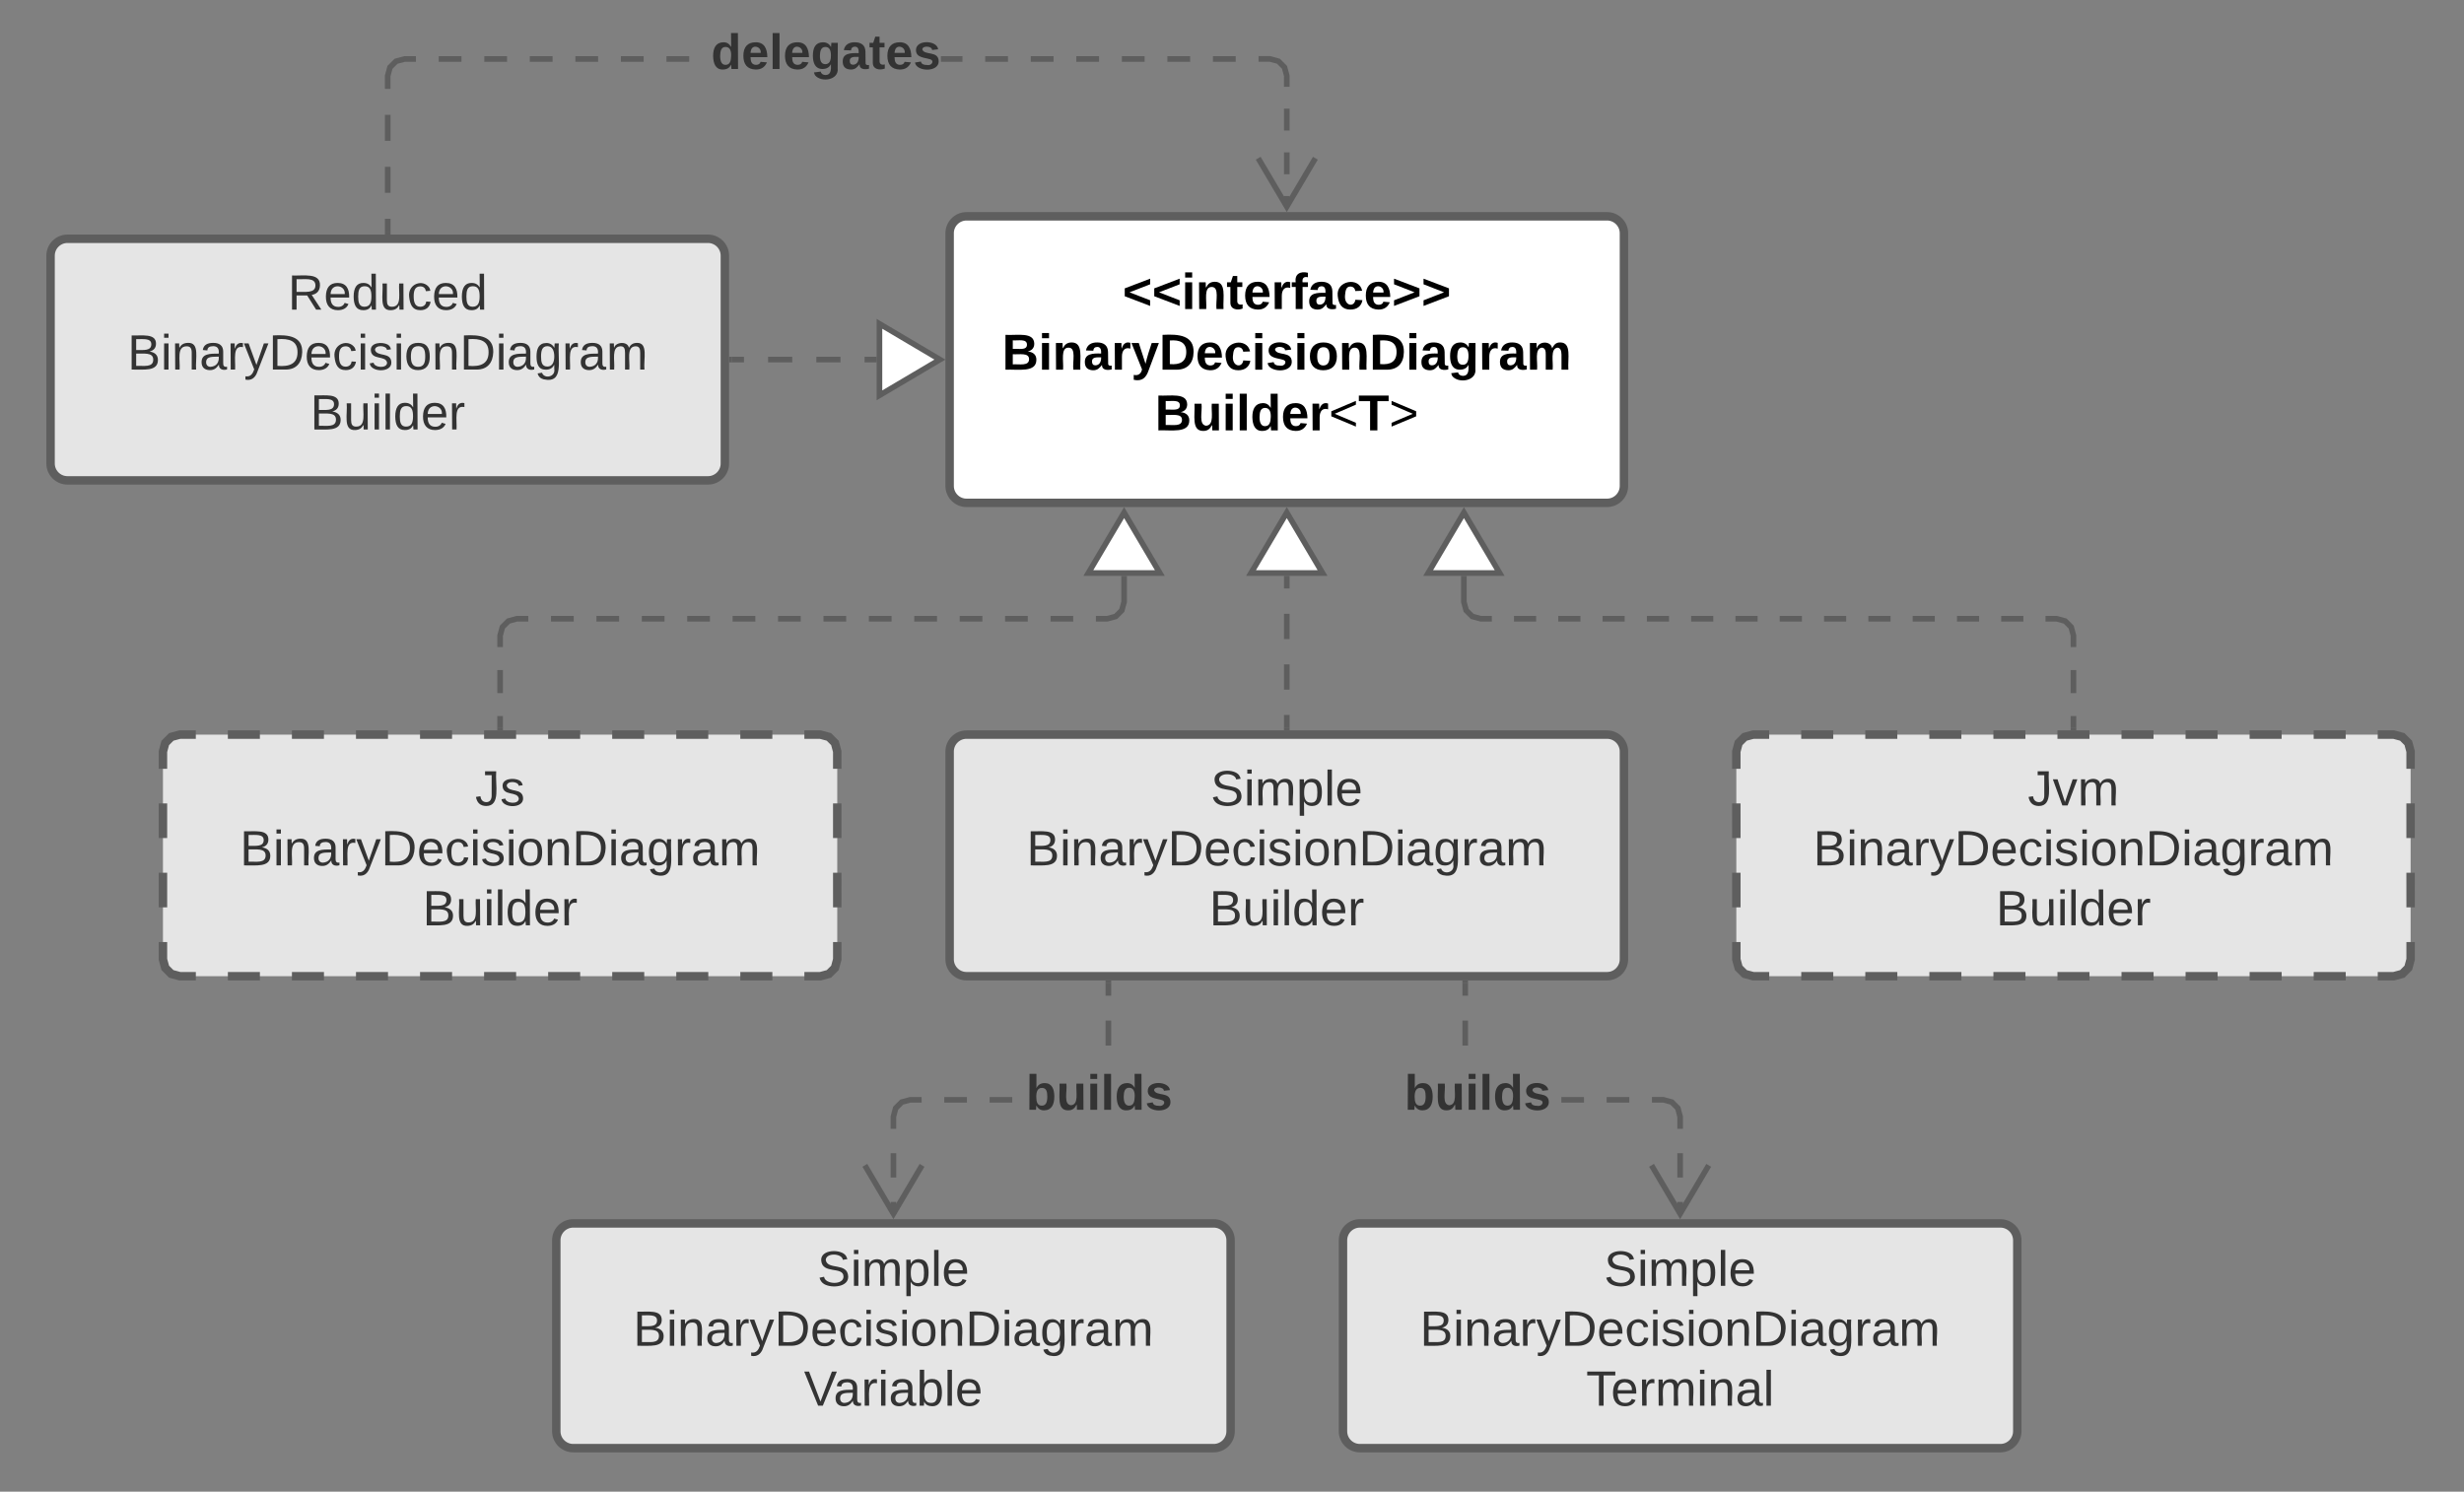 <svg xmlns="http://www.w3.org/2000/svg" xmlns:xlink="http://www.w3.org/1999/xlink" xmlns:lucid="lucid" width="877" height="531"><rect width="100%" height="100%" fill="#808080" stroke="none"/><g transform="translate(-882 -719)" lucid:page-tab-id="R3By~.u96Z7c"><path d="M1220 802c0-3.3 2.7-6 6-6h228c3.3 0 6 2.7 6 6v90c0 3.3-2.7 6-6 6h-228c-3.3 0-6-2.7-6-6z" stroke="#5e5e5e" stroke-width="3" fill="#fff"/><use xlink:href="#a" transform="matrix(1,0,0,1,1228,804) translate(53.575 25)"/><use xlink:href="#b" transform="matrix(1,0,0,1,1228,804) translate(10.675 46.6)"/><use xlink:href="#c" transform="matrix(1,0,0,1,1228,804) translate(65.1 68.2)"/><path d="M1220 986.5c0-3.3 2.7-6 6-6h228c3.3 0 6 2.7 6 6v74c0 3.3-2.7 6-6 6h-228c-3.3 0-6-2.7-6-6z" stroke="#5e5e5e" stroke-width="3" fill="#e5e5e5"/><use xlink:href="#d" transform="matrix(1,0,0,1,1228,988.5) translate(84.914 17.222)"/><use xlink:href="#e" transform="matrix(1,0,0,1,1228,988.5) translate(19.383 38.556)"/><use xlink:href="#f" transform="matrix(1,0,0,1,1228,988.5) translate(84.42 59.889)"/><path d="M900 810c0-3.3 2.7-6 6-6h228c3.3 0 6 2.7 6 6v74c0 3.3-2.7 6-6 6H906c-3.3 0-6-2.7-6-6z" stroke="#5e5e5e" stroke-width="3" fill="#e5e5e5"/><use xlink:href="#g" transform="matrix(1,0,0,1,908,812) translate(76.469 17.222)"/><use xlink:href="#e" transform="matrix(1,0,0,1,908,812) translate(19.383 38.556)"/><use xlink:href="#f" transform="matrix(1,0,0,1,908,812) translate(84.42 59.889)"/><path d="M1021 801.5h-2v-4.63h2zm320-8.82h-2v-3.9h2zm-320-5.05h-2v-9.25h2zm320-6.62h-2v-7.77h2zm-320-11.88h-2v-9.25h2zm320-3.67h-2v-7.78h2zM1030.05 741h-3.92l-2.64.7-1.8 1.8-.7 2.63v4.5h-2v-4.76l.92-3.42 2.53-2.53 3.42-.92h4.18zm307.5-1.08l2.53 2.53.92 3.42v4.02h-2v-3.77l-.7-2.64-1.8-1.8-2.63-.7h-3.92v-2h4.18zm-291.3 1.08h-8.1v-2h8.1zm16.22 0h-8.1v-2h8.1zm16.2 0h-8.1v-2h8.1zm16.22 0h-8.1v-2h8.1zm16.2 0h-8.1v-2h8.1zm16.22 0h-8.1v-2h8.1zm113.47 0h-8.12v-2h8.1zm16.2 0h-8.1v-2h8.1zm16.2 0h-8.1v-2h8.1zm16.22 0h-8.1v-2h8.1zm16.2 0h-8.1v-2h8.1zm16.22 0h-8.1v-2h8.1zm-97.26 0h-7.67v-2h7.68z" fill="#5e5e5e"/><path d="M1021 802.5h-2v-1.03h2zM1351.04 775.83L1340 794.5l-11.04-18.67 1.72-1.02 9.32 15.77 9.32-15.76z" fill="#5e5e5e"/><use xlink:href="#h" transform="matrix(1,0,0,1,1135.086,729.333) translate(0 14.222)"/><path d="M1340 978v-4.5m0-9v-9m0-9v-9m0-9.02v-4.5" stroke="#5e5e5e" stroke-width="2" fill="none"/><path d="M1341 979h-2v-1.03h2z" fill="#5e5e5e"/><path d="M1340 901.46l12.73 21.52h-25.46z" stroke="#5e5e5e" stroke-width="2" fill="#fff"/><path d="M1142.5 847h4.3m8.58 0h8.6m8.57 0h8.6m8.57 0h4.3" stroke="#5e5e5e" stroke-width="2" fill="none"/><path d="M1142.53 848h-1.03v-2h1.03z" fill="#5e5e5e"/><path d="M1216.54 847l-21.52 12.73v-25.46z" stroke="#5e5e5e" stroke-width="2" fill="#fff"/><path d="M1360 1160.5c0-3.3 2.7-6 6-6h228c3.3 0 6 2.7 6 6v68c0 3.3-2.7 6-6 6h-228c-3.3 0-6-2.7-6-6z" stroke="#5e5e5e" stroke-width="3" fill="#e5e5e5"/><use xlink:href="#d" transform="matrix(1,0,0,1,1368,1162.5) translate(84.914 14.222)"/><use xlink:href="#e" transform="matrix(1,0,0,1,1368,1162.5) translate(19.383 35.556)"/><use xlink:href="#i" transform="matrix(1,0,0,1,1368,1162.5) translate(78.543 56.889)"/><path d="M1080 1160.5c0-3.3 2.7-6 6-6h228c3.3 0 6 2.7 6 6v68c0 3.3-2.7 6-6 6h-228c-3.3 0-6-2.7-6-6z" stroke="#5e5e5e" stroke-width="3" fill="#e5e5e5"/><use xlink:href="#d" transform="matrix(1,0,0,1,1088,1162.5) translate(84.914 14.222)"/><use xlink:href="#e" transform="matrix(1,0,0,1,1088,1162.5) translate(19.383 35.556)"/><use xlink:href="#j" transform="matrix(1,0,0,1,1088,1162.5) translate(80.148 56.889)"/><path d="M1201 1151.18h-2v-4.33h2zm0-13h-2v-8.67h2zm9.03-26.68h-3.9l-2.64.7-1.8 1.8-.7 2.63v4.2h-2v-4.46l.92-3.42 2.53-2.53 3.42-.92h4.16zm32.25 0h-8.06v-2h8.06zm-16.12 0h-8.07v-2h8.06zm51.34-20.3h-2v-8.9h2zm0-17.76h-2V1069h2z" fill="#5e5e5e"/><path d="M1277.5 1069.03h-2V1068h2zM1211.04 1134.33L1200 1153l-11.04-18.67 1.72-1.02 9.32 15.77 9.32-15.76z" fill="#5e5e5e"/><use xlink:href="#k" transform="matrix(1,0,0,1,1247.215,1099.833) translate(0 14.222)"/><path d="M1481 1151.18h-2v-4.33h2zm0-13h-2v-8.67h2zm-3.45-27.76l2.53 2.53.92 3.42v4.47h-2v-4.2l-.7-2.65-1.8-1.8-2.63-.7h-3.9v-2h4.16zm-31.77 1.08h-8.06v-2h8.06zm16.13 0h-8.06v-2h8.07zm-57.4-20.3h-2v-8.9h2zm0-17.76h-2V1069h2z" fill="#5e5e5e"/><path d="M1404.5 1069.03h-2V1068h2zM1491.04 1134.33L1480 1153l-11.04-18.67 1.72-1.02 9.32 15.77 9.32-15.76z" fill="#5e5e5e"/><use xlink:href="#k" transform="matrix(1,0,0,1,1381.883,1099.833) translate(0 14.222)"/><path d="M1500 986.5c0-3.3 2.7-6 6-6h228c3.3 0 6 2.7 6 6v74c0 3.3-2.7 6-6 6h-228c-3.3 0-6-2.7-6-6z" fill="#e5e5e5"/><path d="M1523.1 980.5h11.4m11.4 0h11.4m11.4 0h11.4m11.4 0h11.4m11.4 0h11.4m11.4 0h11.4m11.4 0h11.4m11.4 0h11.4m11.4 0h11.4m11.4 0h5.7l3.03.82 2.15 2.15.82 3.03v6.17m0 12.33v12.33m0 12.34V1042m0 12.33v6.17l-.82 3.03-2.15 2.15-3.03.82h-5.7m-11.4 0h-11.4m-11.4 0h-11.4m-11.4 0h-11.4m-11.4 0h-11.4m-11.4 0h-11.4m-11.4 0h-11.4m-11.4 0h-11.4m-11.4 0h-11.4m-11.4 0h-11.4m-11.4 0h-5.7l-3.03-.82-2.15-2.15-.82-3.03v-6.17m0-12.33v-12.33m0-12.34V1005m0-12.33v-6.17l.82-3.03 2.15-2.15 3.03-.82h5.7" stroke="#5e5e5e" stroke-width="3" fill="none"/><use xlink:href="#l" transform="matrix(1,0,0,1,1508,988.5) translate(95.728 17.222)"/><use xlink:href="#e" transform="matrix(1,0,0,1,1508,988.5) translate(19.383 38.556)"/><use xlink:href="#f" transform="matrix(1,0,0,1,1508,988.5) translate(84.42 59.889)"/><path d="M940 986.5c0-3.3 2.7-6 6-6h228c3.3 0 6 2.7 6 6v74c0 3.3-2.7 6-6 6H946c-3.3 0-6-2.7-6-6z" fill="#e5e5e5"/><path d="M963.1 980.5h11.4m11.4 0h11.4m11.4 0h11.4m11.4 0h11.4m11.4 0h11.4m11.4 0h11.4m11.4 0h11.4m11.4 0h11.4m11.4 0h11.4m11.4 0h5.7l3.03.82 2.15 2.15.82 3.03v6.17m0 12.33v12.33m0 12.34V1042m0 12.33v6.17l-.82 3.03-2.15 2.15-3.03.82h-5.7m-11.4 0h-11.4m-11.4 0h-11.4m-11.4 0h-11.4m-11.4 0h-11.4m-11.4 0h-11.4m-11.4 0h-11.4m-11.4 0h-11.4m-11.4 0h-11.4m-11.4 0h-11.4m-11.4 0H946l-3.03-.82-2.15-2.15-.82-3.03v-6.17m0-12.33v-12.33m0-12.34V1005m0-12.33v-6.17l.82-3.03 2.15-2.15 3.03-.82h5.7" stroke="#5e5e5e" stroke-width="3" fill="none"/><g><use xlink:href="#m" transform="matrix(1,0,0,1,948,988.5) translate(103.111 17.222)"/><use xlink:href="#e" transform="matrix(1,0,0,1,948,988.5) translate(19.383 38.556)"/><use xlink:href="#f" transform="matrix(1,0,0,1,948,988.5) translate(84.42 59.889)"/></g><path d="M1620 978v-4.1m0-8.18v-8.2m0-8.18v-4.1l-.82-3.02-2.15-2.15-3.03-.82h-3.94m-7.88 0h-7.9m-7.87 0h-7.87m-7.9 0h-7.87m-7.88 0H1547m-7.9 0h-7.87m-7.88 0h-7.9m-7.87 0h-7.88m-7.9 0h-7.87m-7.88 0h-7.88m-7.9 0h-7.87m-7.88 0h-7.9m-7.87 0h-7.88m-7.88 0h-3.96l-3.02-.82-2.16-2.15-.82-3.03v-9.27" stroke="#5e5e5e" stroke-width="2" fill="none"/><path d="M1621 979h-2v-1.03h2z" fill="#5e5e5e"/><path d="M1403.04 901.46l12.73 21.52h-25.45z" stroke="#5e5e5e" stroke-width="2" fill="#fff"/><path d="M1060 978v-4.1m0-8.18v-8.2m0-8.18v-4.1l.82-3.02 2.15-2.15 3.03-.82h4.04m8.08 0h8.08m8.08 0h8.08m8.08 0h8.08m8.08 0h8.08m8.08 0h8.1m8.07 0h8.08m8.1 0h8.07m8.08 0h8.08m8.08 0h8.1m8.07 0h8.08m8.08 0h8.08m8.1 0h8.07m8.08 0h4.04l3.02-.82 2.15-2.15.82-3.03v-9.27" stroke="#5e5e5e" stroke-width="2" fill="none"/><path d="M1061 979h-2v-1.03h2z" fill="#5e5e5e"/><path d="M1282.1 901.46l12.72 21.52h-25.45z" stroke="#5e5e5e" stroke-width="2" fill="#fff"/><defs><path d="M15-91v-56l181-69v40L49-119l147 57v40" id="n"/><path d="M25-224v-37h50v37H25zM25 0v-190h50V0H25" id="o"/><path d="M135-194c87-1 58 113 63 194h-50c-7-57 23-157-34-157-59 0-34 97-39 157H25l-1-190h47c2 12-1 28 3 38 12-26 28-41 61-42" id="p"/><path d="M115-3C79 11 28 4 28-45v-112H4v-33h27l15-45h31v45h36v33H77v99c-1 23 16 31 38 25v30" id="q"/><path d="M185-48c-13 30-37 53-82 52C43 2 14-33 14-96s30-98 90-98c62 0 83 45 84 108H66c0 31 8 55 39 56 18 0 30-7 34-22zm-45-69c5-46-57-63-70-21-2 6-4 13-4 21h74" id="r"/><path d="M135-150c-39-12-60 13-60 57V0H25l-1-190h47c2 13-1 29 3 40 6-28 27-53 61-41v41" id="s"/><path d="M121-226c-27-7-43 5-38 36h38v33H83V0H34v-157H6v-33h28c-9-59 32-81 87-68v32" id="t"/><path d="M133-34C117-15 103 5 69 4 32 3 11-16 11-54c-1-60 55-63 116-61 1-26-3-47-28-47-18 1-26 9-28 27l-52-2c7-38 36-58 82-57s74 22 75 68l1 82c-1 14 12 18 25 15v27c-30 8-71 5-69-32zm-48 3c29 0 43-24 42-57-32 0-66-3-65 30 0 17 8 27 23 27" id="u"/><path d="M190-63c-7 42-38 67-86 67-59 0-84-38-90-98-12-110 154-137 174-36l-49 2c-2-19-15-32-35-32-30 0-35 28-38 64-6 74 65 87 74 30" id="v"/><path d="M15-22v-40l146-57-146-57v-40l181 69v56" id="w"/><g id="a"><use transform="matrix(0.05,0,0,0.05,0,0)" xlink:href="#n"/><use transform="matrix(0.05,0,0,0.05,10.5,0)" xlink:href="#n"/><use transform="matrix(0.05,0,0,0.05,21,0)" xlink:href="#o"/><use transform="matrix(0.05,0,0,0.05,26,0)" xlink:href="#p"/><use transform="matrix(0.05,0,0,0.05,36.95,0)" xlink:href="#q"/><use transform="matrix(0.05,0,0,0.05,42.9,0)" xlink:href="#r"/><use transform="matrix(0.05,0,0,0.05,52.9,0)" xlink:href="#s"/><use transform="matrix(0.05,0,0,0.05,59.9,0)" xlink:href="#t"/><use transform="matrix(0.05,0,0,0.05,65.85,0)" xlink:href="#u"/><use transform="matrix(0.05,0,0,0.05,75.85,0)" xlink:href="#v"/><use transform="matrix(0.05,0,0,0.05,85.85,0)" xlink:href="#r"/><use transform="matrix(0.05,0,0,0.05,95.85,0)" xlink:href="#w"/><use transform="matrix(0.05,0,0,0.05,106.35,0)" xlink:href="#w"/></g><path d="M182-130c37 4 62 22 62 59C244 23 116-4 24 0v-248c84 5 203-23 205 63 0 31-19 50-47 55zM76-148c40-3 101 13 101-30 0-44-60-28-101-31v61zm0 110c48-3 116 14 116-37 0-48-69-32-116-35v72" id="x"/><path d="M123 10C108 53 80 86 19 72V37c35 8 53-11 59-39L3-190h52l48 148c12-52 28-100 44-148h51" id="y"/><path d="M24-248c120-7 223 5 221 122C244-46 201 0 124 0H24v-248zM76-40c74 7 117-18 117-86 0-67-45-88-117-82v168" id="z"/><path d="M137-138c1-29-70-34-71-4 15 46 118 7 119 86 1 83-164 76-172 9l43-7c4 19 20 25 44 25 33 8 57-30 24-41C81-84 22-81 20-136c-2-80 154-74 161-7" id="A"/><path d="M110-194c64 0 96 36 96 99 0 64-35 99-97 99-61 0-95-36-95-99 0-62 34-99 96-99zm-1 164c35 0 45-28 45-65 0-40-10-65-43-65-34 0-45 26-45 65 0 36 10 65 43 65" id="B"/><path d="M195-6C206 82 75 100 31 46c-4-6-6-13-8-21l49-6c3 16 16 24 34 25 40 0 42-37 40-79-11 22-30 35-61 35-53 0-70-43-70-97 0-56 18-96 73-97 30 0 46 14 59 34l2-30h47zm-90-29c32 0 41-27 41-63 0-35-9-62-40-62-32 0-39 29-40 63 0 36 9 62 39 62" id="C"/><path d="M220-157c-53 9-28 100-34 157h-49v-107c1-27-5-49-29-50C55-147 81-57 75 0H25l-1-190h47c2 12-1 28 3 38 10-53 101-56 108 0 13-22 24-43 59-42 82 1 51 116 57 194h-49v-107c-1-25-5-48-29-50" id="D"/><g id="b"><use transform="matrix(0.05,0,0,0.05,0,0)" xlink:href="#x"/><use transform="matrix(0.05,0,0,0.05,12.95,0)" xlink:href="#o"/><use transform="matrix(0.05,0,0,0.05,17.95,0)" xlink:href="#p"/><use transform="matrix(0.05,0,0,0.05,28.9,0)" xlink:href="#u"/><use transform="matrix(0.05,0,0,0.05,38.9,0)" xlink:href="#s"/><use transform="matrix(0.05,0,0,0.05,45.9,0)" xlink:href="#y"/><use transform="matrix(0.05,0,0,0.05,55.9,0)" xlink:href="#z"/><use transform="matrix(0.05,0,0,0.05,68.85,0)" xlink:href="#r"/><use transform="matrix(0.05,0,0,0.05,78.85,0)" xlink:href="#v"/><use transform="matrix(0.05,0,0,0.05,88.85,0)" xlink:href="#o"/><use transform="matrix(0.05,0,0,0.05,93.85,0)" xlink:href="#A"/><use transform="matrix(0.05,0,0,0.05,103.85,0)" xlink:href="#o"/><use transform="matrix(0.05,0,0,0.05,108.85,0)" xlink:href="#B"/><use transform="matrix(0.05,0,0,0.05,119.8,0)" xlink:href="#p"/><use transform="matrix(0.05,0,0,0.05,130.75,0)" xlink:href="#z"/><use transform="matrix(0.05,0,0,0.05,143.7,0)" xlink:href="#o"/><use transform="matrix(0.05,0,0,0.05,148.7,0)" xlink:href="#u"/><use transform="matrix(0.05,0,0,0.05,158.7,0)" xlink:href="#C"/><use transform="matrix(0.05,0,0,0.05,169.65,0)" xlink:href="#s"/><use transform="matrix(0.05,0,0,0.05,176.65,0)" xlink:href="#u"/><use transform="matrix(0.05,0,0,0.05,186.65,0)" xlink:href="#D"/></g><path d="M85 4C-2 5 27-109 22-190h50c7 57-23 150 33 157 60-5 35-97 40-157h50l1 190h-47c-2-12 1-28-3-38-12 25-28 42-61 42" id="E"/><path d="M25 0v-261h50V0H25" id="F"/><path d="M88-194c31-1 46 15 58 34l-1-101h50l1 261h-48c-2-10 0-23-3-31C134-8 116 4 84 4 32 4 16-41 15-95c0-56 19-97 73-99zm17 164c33 0 40-30 41-66 1-37-9-64-41-64s-38 30-39 65c0 43 13 65 39 65" id="G"/><path d="M18-100v-36l175-74v27L42-118l151 64v27" id="H"/><path d="M136-208V0H84v-208H4v-40h212v40h-80" id="I"/><path d="M18-27v-27l151-64-151-65v-27l175 74v36" id="J"/><g id="c"><use transform="matrix(0.05,0,0,0.05,0,0)" xlink:href="#x"/><use transform="matrix(0.05,0,0,0.05,12.95,0)" xlink:href="#E"/><use transform="matrix(0.05,0,0,0.05,23.9,0)" xlink:href="#o"/><use transform="matrix(0.05,0,0,0.05,28.9,0)" xlink:href="#F"/><use transform="matrix(0.05,0,0,0.05,33.9,0)" xlink:href="#G"/><use transform="matrix(0.05,0,0,0.05,44.85,0)" xlink:href="#r"/><use transform="matrix(0.05,0,0,0.05,54.85,0)" xlink:href="#s"/><use transform="matrix(0.05,0,0,0.05,61.85,0)" xlink:href="#H"/><use transform="matrix(0.05,0,0,0.05,72.35,0)" xlink:href="#I"/><use transform="matrix(0.05,0,0,0.05,83.3,0)" xlink:href="#J"/></g><path fill="#333" d="M185-189c-5-48-123-54-124 2 14 75 158 14 163 119 3 78-121 87-175 55-17-10-28-26-33-46l33-7c5 56 141 63 141-1 0-78-155-14-162-118-5-82 145-84 179-34 5 7 8 16 11 25" id="K"/><path fill="#333" d="M24-231v-30h32v30H24zM24 0v-190h32V0H24" id="L"/><path fill="#333" d="M210-169c-67 3-38 105-44 169h-31v-121c0-29-5-50-35-48C34-165 62-65 56 0H25l-1-190h30c1 10-1 24 2 32 10-44 99-50 107 0 11-21 27-35 58-36 85-2 47 119 55 194h-31v-121c0-29-5-49-35-48" id="M"/><path fill="#333" d="M115-194c55 1 70 41 70 98S169 2 115 4C84 4 66-9 55-30l1 105H24l-1-265h31l2 30c10-21 28-34 59-34zm-8 174c40 0 45-34 45-75s-6-73-45-74c-42 0-51 32-51 76 0 43 10 73 51 73" id="N"/><path fill="#333" d="M24 0v-261h32V0H24" id="O"/><path fill="#333" d="M100-194c63 0 86 42 84 106H49c0 40 14 67 53 68 26 1 43-12 49-29l28 8c-11 28-37 45-77 45C44 4 14-33 15-96c1-61 26-98 85-98zm52 81c6-60-76-77-97-28-3 7-6 17-6 28h103" id="P"/><g id="d"><use transform="matrix(0.049,0,0,0.049,0,0)" xlink:href="#K"/><use transform="matrix(0.049,0,0,0.049,11.852,0)" xlink:href="#L"/><use transform="matrix(0.049,0,0,0.049,15.753,0)" xlink:href="#M"/><use transform="matrix(0.049,0,0,0.049,30.519,0)" xlink:href="#N"/><use transform="matrix(0.049,0,0,0.049,40.395,0)" xlink:href="#O"/><use transform="matrix(0.049,0,0,0.049,44.296,0)" xlink:href="#P"/></g><path fill="#333" d="M160-131c35 5 61 23 61 61C221 17 115-2 30 0v-248c76 3 177-17 177 60 0 33-19 50-47 57zm-97-11c50-1 110 9 110-42 0-47-63-36-110-37v79zm0 115c55-2 124 14 124-45 0-56-70-42-124-44v89" id="Q"/><path fill="#333" d="M117-194c89-4 53 116 60 194h-32v-121c0-31-8-49-39-48C34-167 62-67 57 0H25l-1-190h30c1 10-1 24 2 32 11-22 29-35 61-36" id="R"/><path fill="#333" d="M141-36C126-15 110 5 73 4 37 3 15-17 15-53c-1-64 63-63 125-63 3-35-9-54-41-54-24 1-41 7-42 31l-33-3c5-37 33-52 76-52 45 0 72 20 72 64v82c-1 20 7 32 28 27v20c-31 9-61-2-59-35zM48-53c0 20 12 33 32 33 41-3 63-29 60-74-43 2-92-5-92 41" id="S"/><path fill="#333" d="M114-163C36-179 61-72 57 0H25l-1-190h30c1 12-1 29 2 39 6-27 23-49 58-41v29" id="T"/><path fill="#333" d="M179-190L93 31C79 59 56 82 12 73V49c39 6 53-20 64-50L1-190h34L92-34l54-156h33" id="U"/><path fill="#333" d="M30-248c118-7 216 8 213 122C240-48 200 0 122 0H30v-248zM63-27c89 8 146-16 146-99s-60-101-146-95v194" id="V"/><path fill="#333" d="M96-169c-40 0-48 33-48 73s9 75 48 75c24 0 41-14 43-38l32 2c-6 37-31 61-74 61-59 0-76-41-82-99-10-93 101-131 147-64 4 7 5 14 7 22l-32 3c-4-21-16-35-41-35" id="W"/><path fill="#333" d="M135-143c-3-34-86-38-87 0 15 53 115 12 119 90S17 21 10-45l28-5c4 36 97 45 98 0-10-56-113-15-118-90-4-57 82-63 122-42 12 7 21 19 24 35" id="X"/><path fill="#333" d="M100-194c62-1 85 37 85 99 1 63-27 99-86 99S16-35 15-95c0-66 28-99 85-99zM99-20c44 1 53-31 53-75 0-43-8-75-51-75s-53 32-53 75 10 74 51 75" id="Y"/><path fill="#333" d="M177-190C167-65 218 103 67 71c-23-6-38-20-44-43l32-5c15 47 100 32 89-28v-30C133-14 115 1 83 1 29 1 15-40 15-95c0-56 16-97 71-98 29-1 48 16 59 35 1-10 0-23 2-32h30zM94-22c36 0 50-32 50-73 0-42-14-75-50-75-39 0-46 34-46 75s6 73 46 73" id="Z"/><g id="e"><use transform="matrix(0.049,0,0,0.049,0,0)" xlink:href="#Q"/><use transform="matrix(0.049,0,0,0.049,11.852,0)" xlink:href="#L"/><use transform="matrix(0.049,0,0,0.049,15.753,0)" xlink:href="#R"/><use transform="matrix(0.049,0,0,0.049,25.63,0)" xlink:href="#S"/><use transform="matrix(0.049,0,0,0.049,35.506,0)" xlink:href="#T"/><use transform="matrix(0.049,0,0,0.049,41.383,0)" xlink:href="#U"/><use transform="matrix(0.049,0,0,0.049,50.272,0)" xlink:href="#V"/><use transform="matrix(0.049,0,0,0.049,63.062,0)" xlink:href="#P"/><use transform="matrix(0.049,0,0,0.049,72.938,0)" xlink:href="#W"/><use transform="matrix(0.049,0,0,0.049,81.827,0)" xlink:href="#L"/><use transform="matrix(0.049,0,0,0.049,85.728,0)" xlink:href="#X"/><use transform="matrix(0.049,0,0,0.049,94.617,0)" xlink:href="#L"/><use transform="matrix(0.049,0,0,0.049,98.519,0)" xlink:href="#Y"/><use transform="matrix(0.049,0,0,0.049,108.395,0)" xlink:href="#R"/><use transform="matrix(0.049,0,0,0.049,118.272,0)" xlink:href="#V"/><use transform="matrix(0.049,0,0,0.049,131.062,0)" xlink:href="#L"/><use transform="matrix(0.049,0,0,0.049,134.963,0)" xlink:href="#S"/><use transform="matrix(0.049,0,0,0.049,144.84,0)" xlink:href="#Z"/><use transform="matrix(0.049,0,0,0.049,154.716,0)" xlink:href="#T"/><use transform="matrix(0.049,0,0,0.049,160.593,0)" xlink:href="#S"/><use transform="matrix(0.049,0,0,0.049,170.469,0)" xlink:href="#M"/></g><path fill="#333" d="M84 4C-5 8 30-112 23-190h32v120c0 31 7 50 39 49 72-2 45-101 50-169h31l1 190h-30c-1-10 1-25-2-33-11 22-28 36-60 37" id="aa"/><path fill="#333" d="M85-194c31 0 48 13 60 33l-1-100h32l1 261h-30c-2-10 0-23-3-31C134-8 116 4 85 4 32 4 16-35 15-94c0-66 23-100 70-100zm9 24c-40 0-46 34-46 75 0 40 6 74 45 74 42 0 51-32 51-76 0-42-9-74-50-73" id="ab"/><g id="f"><use transform="matrix(0.049,0,0,0.049,0,0)" xlink:href="#Q"/><use transform="matrix(0.049,0,0,0.049,11.852,0)" xlink:href="#aa"/><use transform="matrix(0.049,0,0,0.049,21.728,0)" xlink:href="#L"/><use transform="matrix(0.049,0,0,0.049,25.63,0)" xlink:href="#O"/><use transform="matrix(0.049,0,0,0.049,29.531,0)" xlink:href="#ab"/><use transform="matrix(0.049,0,0,0.049,39.407,0)" xlink:href="#P"/><use transform="matrix(0.049,0,0,0.049,49.284,0)" xlink:href="#T"/></g><path fill="#333" d="M233-177c-1 41-23 64-60 70L243 0h-38l-65-103H63V0H30v-248c88 3 205-21 203 71zM63-129c60-2 137 13 137-47 0-61-80-42-137-45v92" id="ac"/><g id="g"><use transform="matrix(0.049,0,0,0.049,0,0)" xlink:href="#ac"/><use transform="matrix(0.049,0,0,0.049,12.79,0)" xlink:href="#P"/><use transform="matrix(0.049,0,0,0.049,22.667,0)" xlink:href="#ab"/><use transform="matrix(0.049,0,0,0.049,32.543,0)" xlink:href="#aa"/><use transform="matrix(0.049,0,0,0.049,42.42,0)" xlink:href="#W"/><use transform="matrix(0.049,0,0,0.049,51.309,0)" xlink:href="#P"/><use transform="matrix(0.049,0,0,0.049,61.185,0)" xlink:href="#ab"/></g><path fill="#333" d="M88-194c31-1 46 15 58 34l-1-101h50l1 261h-48c-2-10 0-23-3-31C134-8 116 4 84 4 32 4 16-41 15-95c0-56 19-97 73-99zm17 164c33 0 40-30 41-66 1-37-9-64-41-64s-38 30-39 65c0 43 13 65 39 65" id="ad"/><path fill="#333" d="M185-48c-13 30-37 53-82 52C43 2 14-33 14-96s30-98 90-98c62 0 83 45 84 108H66c0 31 8 55 39 56 18 0 30-7 34-22zm-45-69c5-46-57-63-70-21-2 6-4 13-4 21h74" id="ae"/><path fill="#333" d="M25 0v-261h50V0H25" id="af"/><path fill="#333" d="M195-6C206 82 75 100 31 46c-4-6-6-13-8-21l49-6c3 16 16 24 34 25 40 0 42-37 40-79-11 22-30 35-61 35-53 0-70-43-70-97 0-56 18-96 73-97 30 0 46 14 59 34l2-30h47zm-90-29c32 0 41-27 41-63 0-35-9-62-40-62-32 0-39 29-40 63 0 36 9 62 39 62" id="ag"/><path fill="#333" d="M133-34C117-15 103 5 69 4 32 3 11-16 11-54c-1-60 55-63 116-61 1-26-3-47-28-47-18 1-26 9-28 27l-52-2c7-38 36-58 82-57s74 22 75 68l1 82c-1 14 12 18 25 15v27c-30 8-71 5-69-32zm-48 3c29 0 43-24 42-57-32 0-66-3-65 30 0 17 8 27 23 27" id="ah"/><path fill="#333" d="M115-3C79 11 28 4 28-45v-112H4v-33h27l15-45h31v45h36v33H77v99c-1 23 16 31 38 25v30" id="ai"/><path fill="#333" d="M137-138c1-29-70-34-71-4 15 46 118 7 119 86 1 83-164 76-172 9l43-7c4 19 20 25 44 25 33 8 57-30 24-41C81-84 22-81 20-136c-2-80 154-74 161-7" id="aj"/><g id="h"><use transform="matrix(0.049,0,0,0.049,0,0)" xlink:href="#ad"/><use transform="matrix(0.049,0,0,0.049,10.815,0)" xlink:href="#ae"/><use transform="matrix(0.049,0,0,0.049,20.691,0)" xlink:href="#af"/><use transform="matrix(0.049,0,0,0.049,25.63,0)" xlink:href="#ae"/><use transform="matrix(0.049,0,0,0.049,35.506,0)" xlink:href="#ag"/><use transform="matrix(0.049,0,0,0.049,46.321,0)" xlink:href="#ah"/><use transform="matrix(0.049,0,0,0.049,56.198,0)" xlink:href="#ai"/><use transform="matrix(0.049,0,0,0.049,62.074,0)" xlink:href="#ae"/><use transform="matrix(0.049,0,0,0.049,71.951,0)" xlink:href="#aj"/></g><path fill="#333" d="M127-220V0H93v-220H8v-28h204v28h-85" id="ak"/><g id="i"><use transform="matrix(0.049,0,0,0.049,0,0)" xlink:href="#ak"/><use transform="matrix(0.049,0,0,0.049,8.84,0)" xlink:href="#P"/><use transform="matrix(0.049,0,0,0.049,18.716,0)" xlink:href="#T"/><use transform="matrix(0.049,0,0,0.049,24.593,0)" xlink:href="#M"/><use transform="matrix(0.049,0,0,0.049,39.358,0)" xlink:href="#L"/><use transform="matrix(0.049,0,0,0.049,43.259,0)" xlink:href="#R"/><use transform="matrix(0.049,0,0,0.049,53.136,0)" xlink:href="#S"/><use transform="matrix(0.049,0,0,0.049,63.012,0)" xlink:href="#O"/></g><path fill="#333" d="M137 0h-34L2-248h35l83 218 83-218h36" id="al"/><path fill="#333" d="M115-194c53 0 69 39 70 98 0 66-23 100-70 100C84 3 66-7 56-30L54 0H23l1-261h32v101c10-23 28-34 59-34zm-8 174c40 0 45-34 45-75 0-40-5-75-45-74-42 0-51 32-51 76 0 43 10 73 51 73" id="am"/><g id="j"><use transform="matrix(0.049,0,0,0.049,0,0)" xlink:href="#al"/><use transform="matrix(0.049,0,0,0.049,10.519,0)" xlink:href="#S"/><use transform="matrix(0.049,0,0,0.049,20.395,0)" xlink:href="#T"/><use transform="matrix(0.049,0,0,0.049,26.272,0)" xlink:href="#L"/><use transform="matrix(0.049,0,0,0.049,30.173,0)" xlink:href="#S"/><use transform="matrix(0.049,0,0,0.049,40.049,0)" xlink:href="#am"/><use transform="matrix(0.049,0,0,0.049,49.926,0)" xlink:href="#O"/><use transform="matrix(0.049,0,0,0.049,53.827,0)" xlink:href="#P"/></g><path fill="#333" d="M135-194c52 0 70 43 70 98 0 56-19 99-73 100-30 1-46-15-58-35L72 0H24l1-261h50v104c11-23 29-37 60-37zM114-30c31 0 40-27 40-66 0-37-7-63-39-63s-41 28-41 65c0 36 8 64 40 64" id="an"/><path fill="#333" d="M85 4C-2 5 27-109 22-190h50c7 57-23 150 33 157 60-5 35-97 40-157h50l1 190h-47c-2-12 1-28-3-38-12 25-28 42-61 42" id="ao"/><path fill="#333" d="M25-224v-37h50v37H25zM25 0v-190h50V0H25" id="ap"/><g id="k"><use transform="matrix(0.049,0,0,0.049,0,0)" xlink:href="#an"/><use transform="matrix(0.049,0,0,0.049,10.815,0)" xlink:href="#ao"/><use transform="matrix(0.049,0,0,0.049,21.63,0)" xlink:href="#ap"/><use transform="matrix(0.049,0,0,0.049,26.568,0)" xlink:href="#af"/><use transform="matrix(0.049,0,0,0.049,31.506,0)" xlink:href="#ad"/><use transform="matrix(0.049,0,0,0.049,42.321,0)" xlink:href="#aj"/></g><path fill="#333" d="M153-248C145-148 188 4 80 4 36 3 13-21 6-62l32-5c4 25 16 42 43 43 27 0 39-20 39-49v-147H72v-28h81" id="aq"/><path fill="#333" d="M108 0H70L1-190h34L89-25l56-165h34" id="ar"/><g id="l"><use transform="matrix(0.049,0,0,0.049,0,0)" xlink:href="#aq"/><use transform="matrix(0.049,0,0,0.049,8.889,0)" xlink:href="#ar"/><use transform="matrix(0.049,0,0,0.049,17.778,0)" xlink:href="#M"/></g><g id="m"><use transform="matrix(0.049,0,0,0.049,0,0)" xlink:href="#aq"/><use transform="matrix(0.049,0,0,0.049,8.889,0)" xlink:href="#X"/></g></defs></g></svg>